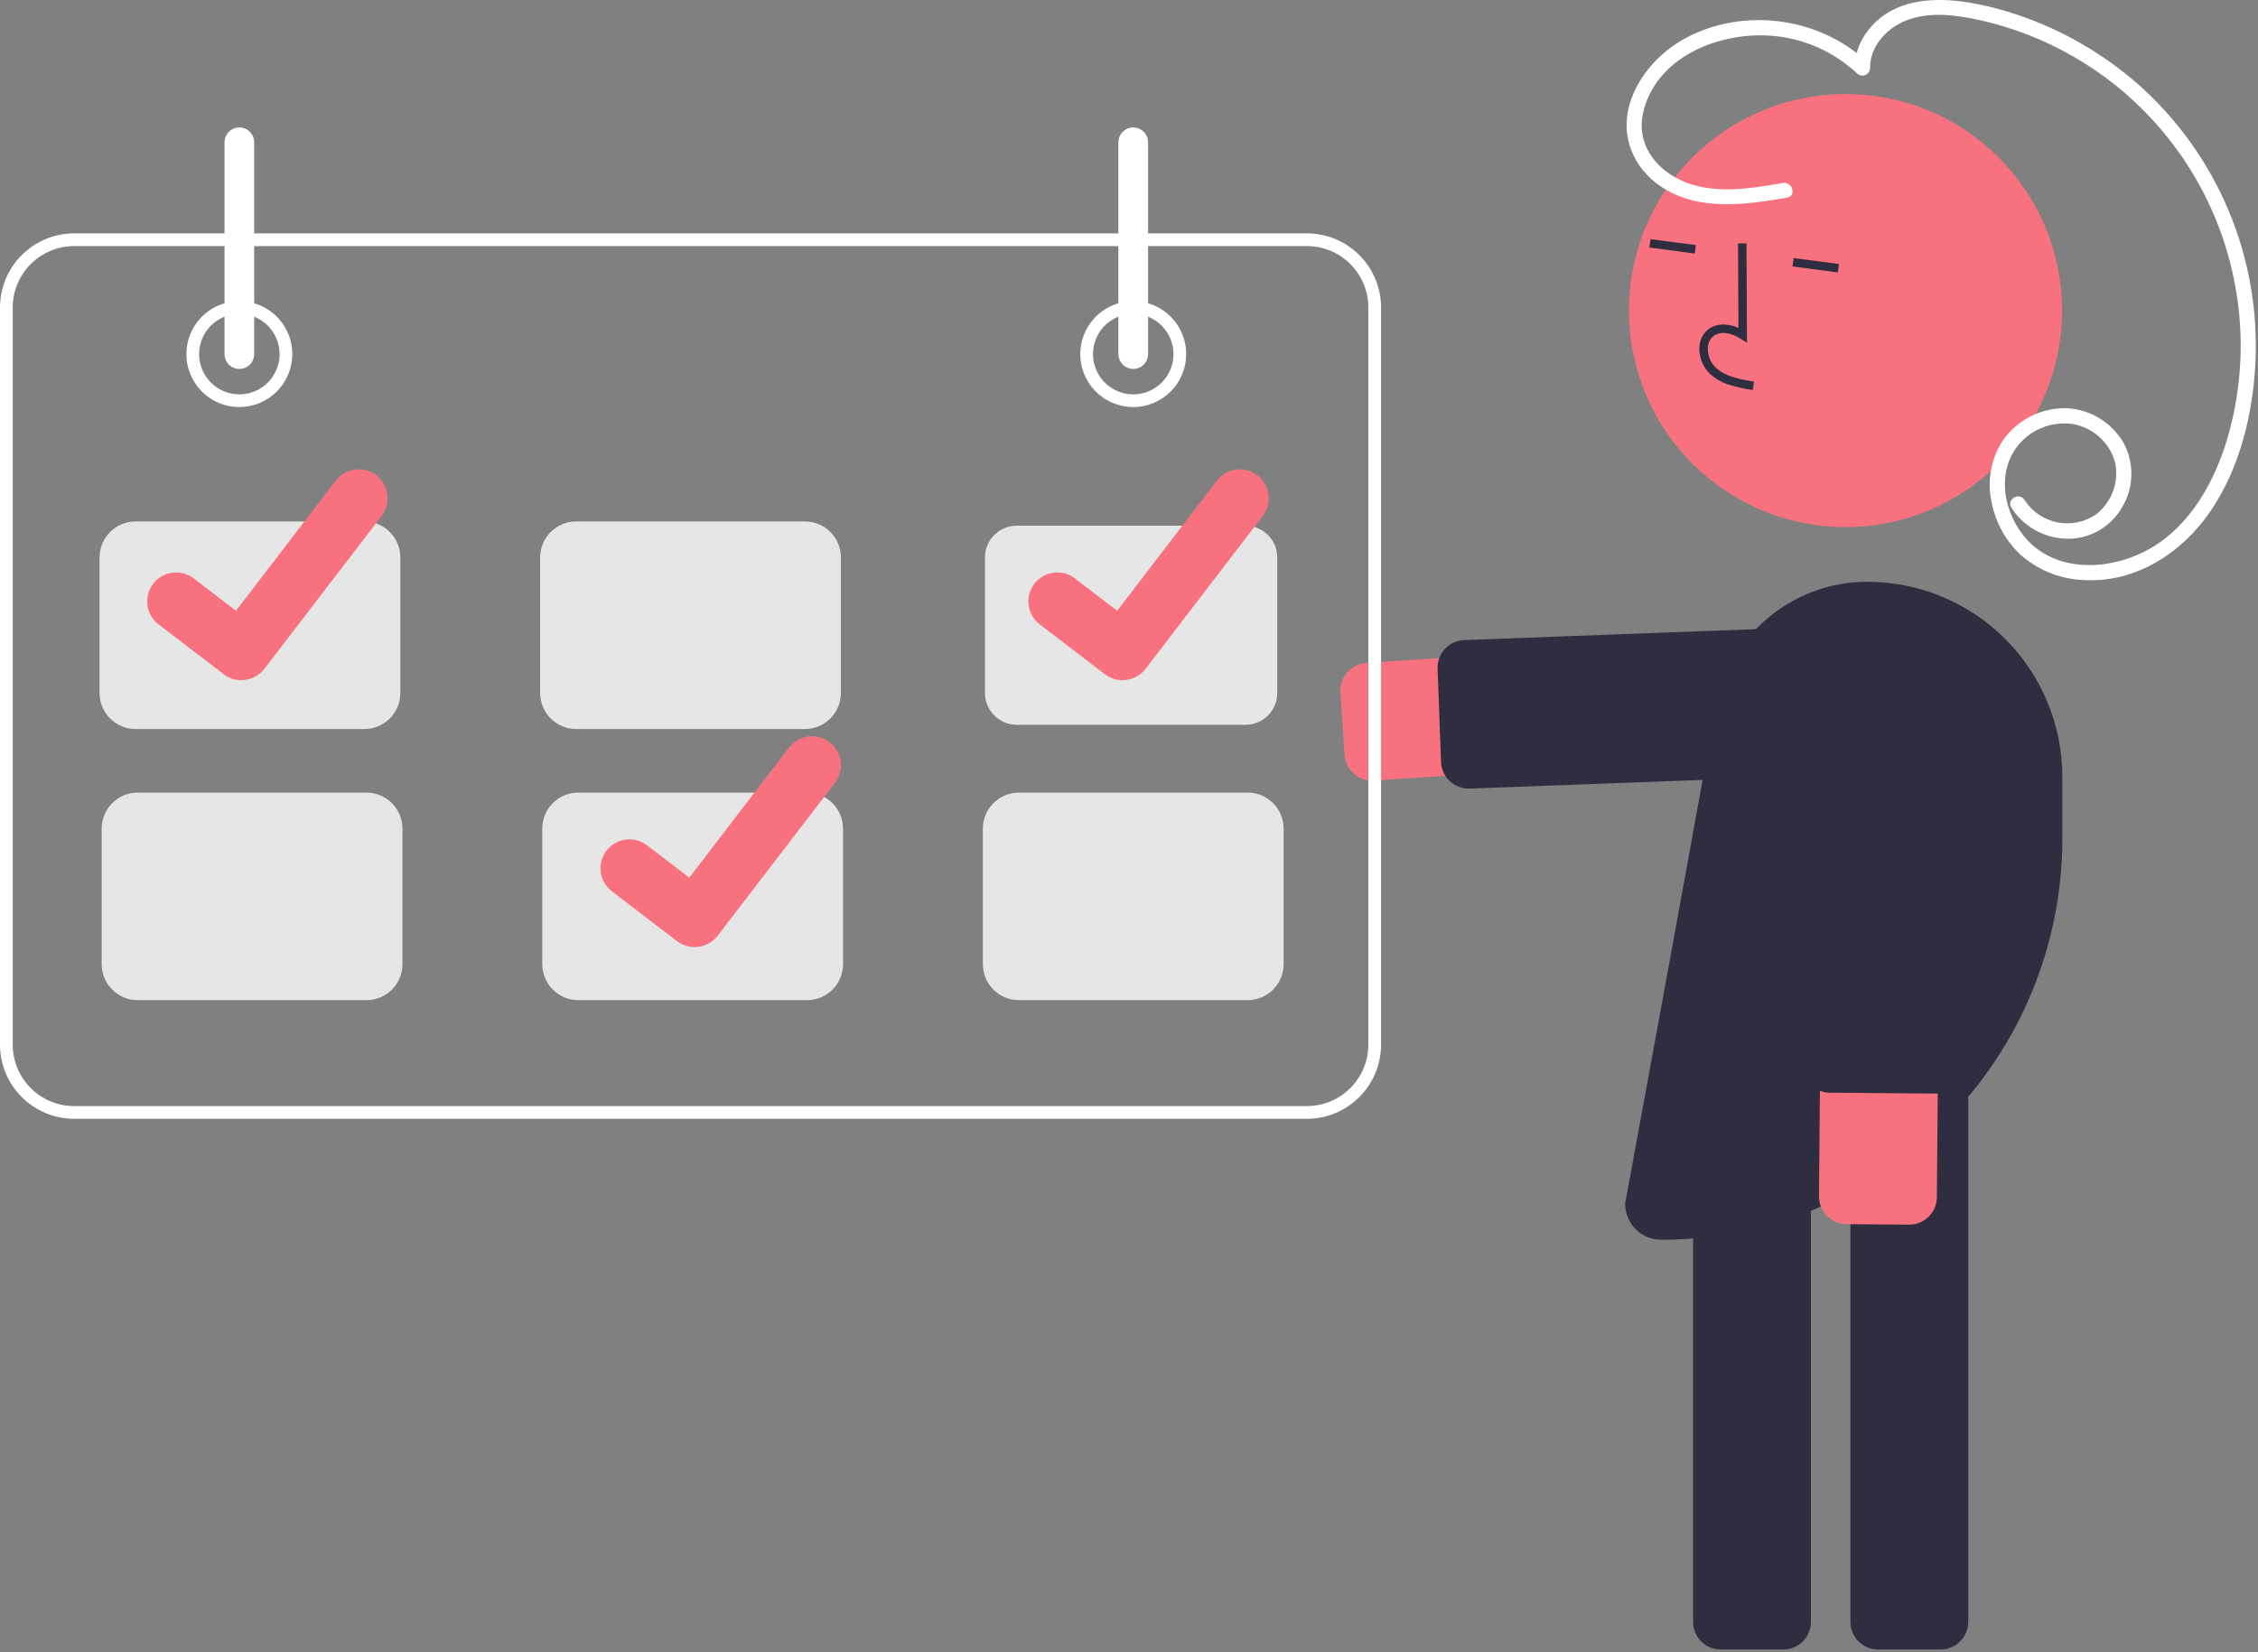 <svg width="533" height="390" viewBox="0 0 533 390" fill="none" xmlns="http://www.w3.org/2000/svg">
<rect x="0" y="0" width="533" height="390" fill="#808080" stroke="none"/>
<g clip-path="url(#clip0_7_2)">
<path d="M323.87 184.247C322.218 184.245 320.628 183.615 319.423 182.484C318.218 181.354 317.488 179.808 317.38 178.16L316.413 163.401C316.3 161.677 316.877 159.979 318.016 158.68C319.155 157.382 320.763 156.588 322.487 156.475L438.114 148.903C441.793 148.665 445.417 149.897 448.188 152.33C450.959 154.762 452.651 158.195 452.892 161.874C453.133 165.553 451.903 169.177 449.473 171.95C447.043 174.723 443.611 176.418 439.932 176.661L324.305 184.233C324.16 184.242 324.014 184.247 323.87 184.247Z" fill="#F7727E"/>
<path d="M346.67 186.15C344.985 186.147 343.367 185.493 342.155 184.324C340.942 183.155 340.228 181.562 340.163 179.879L339.34 157.836C339.308 156.981 339.444 156.128 339.742 155.326C340.04 154.524 340.492 153.789 341.074 153.162C341.656 152.535 342.356 152.029 343.133 151.672C343.911 151.316 344.751 151.116 345.605 151.084L440.689 147.53C442.415 147.466 444.096 148.09 445.362 149.265C446.629 150.44 447.376 152.07 447.441 153.796L448.265 175.84C448.297 176.695 448.16 177.547 447.862 178.349C447.565 179.151 447.112 179.886 446.53 180.513C445.948 181.14 445.249 181.647 444.471 182.003C443.694 182.36 442.854 182.56 441.999 182.592L346.916 186.145C346.834 186.149 346.751 186.15 346.67 186.15Z" fill="#2F2E41"/>
<path d="M458.092 389.352H443.301C441.574 389.35 439.919 388.663 438.698 387.442C437.477 386.221 436.79 384.565 436.788 382.838V259.569C436.79 257.842 437.477 256.186 438.698 254.965C439.919 253.744 441.574 253.057 443.301 253.055H458.092C459.819 253.057 461.474 253.744 462.695 254.965C463.916 256.186 464.603 257.842 464.605 259.569V382.838C464.603 384.565 463.916 386.221 462.695 387.442C461.474 388.663 459.819 389.35 458.092 389.352V389.352Z" fill="#2F2E41"/>
<path d="M420.957 389.352H406.167C404.44 389.35 402.784 388.663 401.563 387.442C400.342 386.221 399.655 384.565 399.653 382.838V259.569C399.655 257.842 400.342 256.186 401.563 254.965C402.784 253.744 404.44 253.057 406.167 253.055H420.957C422.684 253.057 424.339 253.744 425.561 254.965C426.782 256.186 427.469 257.842 427.47 259.569V382.838C427.469 384.565 426.782 386.221 425.561 387.442C424.339 388.663 422.684 389.35 420.957 389.352V389.352Z" fill="#2F2E41"/>
<path d="M435.628 124.41C463.853 124.41 486.734 101.529 486.734 73.305C486.734 45.08 463.853 22.199 435.628 22.199C407.403 22.199 384.522 45.08 384.522 73.305C384.522 101.529 407.403 124.41 435.628 124.41Z" fill="#F7727E"/>
<path d="M407.965 90.754C406.321 90.214 404.812 89.328 403.539 88.156C402.695 87.319 402.045 86.308 401.634 85.193C401.222 84.079 401.059 82.888 401.156 81.703C401.21 80.86 401.458 80.04 401.881 79.308C402.304 78.576 402.89 77.951 403.594 77.484C405.422 76.311 407.866 76.308 410.355 77.404L410.26 57.453L412.264 57.444L412.375 80.898L410.831 79.927C409.04 78.803 406.483 78.011 404.676 79.171C404.23 79.477 403.86 79.882 403.595 80.355C403.331 80.827 403.179 81.354 403.152 81.895C403.084 82.777 403.207 83.663 403.513 84.494C403.819 85.324 404.3 86.078 404.923 86.706C407.136 88.82 410.365 89.481 414.047 90.072L413.729 92.05C411.773 91.791 409.844 91.357 407.965 90.754V90.754Z" fill="#2F2E41"/>
<path d="M389.602 56.448L389.34 58.434L400.041 59.847L400.303 57.861L389.602 56.448Z" fill="#2F2E41"/>
<path d="M423.379 60.905L423.116 62.892L433.817 64.305L434.08 62.318L423.379 60.905Z" fill="#2F2E41"/>
<path d="M392.123 292.642H392.123C389.865 292.64 387.7 291.741 386.103 290.145C384.506 288.548 383.608 286.383 383.606 284.125C383.606 284.125 397.185 210.447 404.945 167.264C406.453 158.867 410.865 151.267 417.409 145.794C423.953 140.32 432.213 137.321 440.744 137.321H440.744C452.964 137.321 464.683 142.175 473.324 150.816C481.965 159.457 486.819 171.176 486.819 183.396V197.946C486.819 223.061 476.843 247.147 459.084 264.906C441.325 282.665 417.238 292.642 392.123 292.642V292.642Z" fill="#2F2E41"/>
<path d="M456.601 285.267C456.077 286.41 455.234 287.377 454.173 288.052C453.112 288.727 451.879 289.081 450.621 289.072L435.831 288.943C434.976 288.936 434.131 288.76 433.343 288.426C432.556 288.092 431.842 287.606 431.242 286.996C430.643 286.386 430.169 285.663 429.849 284.87C429.529 284.077 429.368 283.229 429.375 282.373L430.38 166.503C430.394 164.676 430.769 162.87 431.482 161.188C432.195 159.506 433.233 157.98 434.536 156.699C435.838 155.418 437.381 154.406 439.075 153.722C440.769 153.037 442.581 152.693 444.408 152.708C446.235 152.724 448.041 153.1 449.723 153.814C451.405 154.528 452.929 155.566 454.21 156.87C455.49 158.173 456.501 159.716 457.185 161.411C457.869 163.105 458.212 164.918 458.195 166.745L457.191 282.615C457.184 283.53 456.983 284.434 456.601 285.267Z" fill="#F7727E"/>
<path d="M463.135 254.334C462.611 255.477 461.768 256.445 460.707 257.12C459.646 257.795 458.412 258.149 457.155 258.139L431.893 257.92C430.166 257.903 428.517 257.202 427.307 255.97C426.096 254.739 425.424 253.077 425.437 251.35L426.262 156.204C426.269 155.349 426.445 154.503 426.779 153.716C427.113 152.929 427.599 152.215 428.209 151.615C428.819 151.016 429.542 150.542 430.335 150.222C431.128 149.901 431.976 149.74 432.831 149.748L458.093 149.966C458.948 149.974 459.794 150.15 460.581 150.484C461.368 150.818 462.082 151.304 462.682 151.914C463.281 152.524 463.755 153.246 464.075 154.039C464.396 154.832 464.557 155.681 464.549 156.536L463.725 251.682C463.717 252.598 463.517 253.502 463.135 254.334V254.334Z" fill="#2F2E41"/>
<path d="M420.877 43.19C412.913 44.542 404.021 46.087 396.432 42.394C390.459 39.487 386.352 33.682 387.807 26.86C390.702 13.284 406.244 7.282 418.735 8.494C426.08 9.179 432.987 12.294 438.365 17.345C438.62 17.586 438.939 17.749 439.285 17.813C439.63 17.877 439.986 17.839 440.311 17.705C440.635 17.57 440.914 17.345 441.113 17.055C441.312 16.766 441.423 16.425 441.432 16.074C441.379 11.065 445.127 6.884 449.568 4.997C455.128 2.635 461.588 3.479 467.302 4.743C482.937 8.23 497.137 16.403 508.007 28.17C518.876 39.937 525.898 54.739 528.136 70.601C529.728 81.768 528.874 93.147 525.635 103.952C522.604 113.911 517.005 123.921 507.787 129.34C499.48 134.223 487.402 135.48 479.737 128.63C473.597 123.142 470.83 112.884 475.867 105.785C477.351 103.727 479.365 102.108 481.694 101.101C484.023 100.094 486.582 99.736 489.098 100.065C491.478 100.441 493.7 101.492 495.501 103.093C497.301 104.695 498.604 106.779 499.256 109.098C499.734 111.326 499.586 113.642 498.829 115.791C498.073 117.94 496.737 119.838 494.968 121.274C493.647 122.224 492.145 122.894 490.556 123.245C488.967 123.596 487.322 123.62 485.724 123.314C484.125 123.009 482.605 122.382 481.257 121.47C479.908 120.558 478.76 119.382 477.881 118.012C476.66 116.053 473.55 117.855 474.778 119.826C476.188 122.031 478.12 123.855 480.403 125.136C482.686 126.416 485.249 127.114 487.866 127.167C490.475 127.215 493.049 126.568 495.325 125.294C497.601 124.019 499.498 122.162 500.82 119.913C502.238 117.618 503.027 114.99 503.107 112.293C503.186 109.597 502.555 106.927 501.275 104.552C499.875 102.13 497.881 100.105 495.481 98.668C493.081 97.231 490.355 96.429 487.559 96.339C484.659 96.316 481.797 96.999 479.219 98.329C476.642 99.659 474.426 101.595 472.764 103.972C470.074 108.084 469.082 113.078 469.996 117.906C470.805 122.816 473.182 127.333 476.771 130.781C480.925 134.541 486.273 136.716 491.873 136.923C504.058 137.618 514.935 130.598 521.656 120.841C528.629 110.716 531.748 98.01 532.376 85.863C533.016 73.483 530.856 61.117 526.056 49.687C521.255 38.257 513.939 28.057 504.651 19.846C495.817 12.114 485.457 6.326 474.242 2.856C463.141 -0.545 447.641 -3.024 440.144 8.319C438.619 10.616 437.816 13.317 437.838 16.074L440.906 14.803C430.059 4.439 413.008 1.819 399.464 8.191C392.661 11.391 386.764 17.341 384.649 24.678C382.455 32.291 385.628 39.763 392.135 44.08C400.99 49.956 411.971 48.329 421.832 46.655C424.107 46.269 423.143 42.805 420.877 43.19V43.19Z" fill="white"/>
<path d="M308.5 264.084H17.5C12.86 264.078 8.412 262.233 5.131 258.952C1.851 255.671 0.005 251.223 0 246.584V72.584C0.005 67.944 1.851 63.496 5.131 60.215C8.412 56.934 12.86 55.089 17.5 55.084H308.5C313.14 55.089 317.588 56.934 320.869 60.215C324.149 63.496 325.995 67.944 326 72.584V246.584C325.995 251.223 324.149 255.671 320.869 258.952C317.588 262.233 313.14 264.078 308.5 264.084ZM17.5 58.084C13.656 58.088 9.97 59.617 7.252 62.335C4.534 65.054 3.004 68.739 3 72.584V246.584C3.004 250.428 4.534 254.113 7.252 256.832C9.97 259.55 13.656 261.079 17.5 261.084H308.5C312.344 261.079 316.03 259.55 318.748 256.832C321.466 254.113 322.996 250.428 323 246.584V72.584C322.996 68.739 321.466 65.054 318.748 62.335C316.03 59.617 312.344 58.088 308.5 58.084H17.5Z" fill="white"/>
<path d="M56.5 96.084C54.028 96.084 51.611 95.35 49.555 93.977C47.5 92.603 45.898 90.651 44.952 88.367C44.005 86.083 43.758 83.57 44.24 81.145C44.722 78.72 45.913 76.493 47.661 74.745C49.409 72.997 51.637 71.806 54.061 71.324C56.486 70.841 58.999 71.089 61.284 72.035C63.568 72.981 65.52 74.583 66.893 76.639C68.267 78.695 69 81.111 69 83.584C68.996 86.898 67.678 90.075 65.335 92.418C62.991 94.762 59.814 96.08 56.5 96.084V96.084ZM56.5 74.084C54.621 74.084 52.784 74.641 51.222 75.685C49.66 76.728 48.442 78.212 47.723 79.948C47.004 81.684 46.816 83.594 47.182 85.437C47.549 87.28 48.454 88.972 49.782 90.301C51.111 91.63 52.804 92.534 54.647 92.901C56.489 93.268 58.4 93.079 60.136 92.36C61.871 91.641 63.355 90.424 64.399 88.862C65.443 87.299 66 85.463 66 83.584C65.997 81.065 64.995 78.65 63.214 76.869C61.433 75.088 59.019 74.086 56.5 74.084Z" fill="white"/>
<path d="M267.5 96.084C265.028 96.084 262.611 95.35 260.555 93.977C258.5 92.603 256.898 90.651 255.951 88.367C255.005 86.083 254.758 83.57 255.24 81.145C255.723 78.72 256.913 76.493 258.661 74.745C260.409 72.997 262.637 71.806 265.061 71.324C267.486 70.841 269.999 71.089 272.284 72.035C274.568 72.981 276.52 74.583 277.893 76.639C279.267 78.695 280 81.111 280 83.584C279.996 86.898 278.678 90.075 276.335 92.418C273.991 94.762 270.814 96.08 267.5 96.084V96.084ZM267.5 74.084C265.621 74.084 263.784 74.641 262.222 75.685C260.66 76.728 259.442 78.212 258.723 79.948C258.004 81.684 257.816 83.594 258.183 85.437C258.549 87.28 259.454 88.972 260.782 90.301C262.111 91.63 263.804 92.534 265.647 92.901C267.489 93.268 269.4 93.079 271.136 92.36C272.871 91.641 274.355 90.424 275.399 88.862C276.443 87.299 277 85.463 277 83.584C276.997 81.065 275.995 78.65 274.214 76.869C272.433 75.088 270.019 74.086 267.5 74.084V74.084Z" fill="white"/>
<path d="M86 172.084H32C29.747 172.081 27.586 171.185 25.993 169.591C24.399 167.998 23.503 165.837 23.5 163.584V131.584C23.503 129.33 24.399 127.17 25.993 125.576C27.586 123.983 29.747 123.086 32 123.084H86C88.254 123.086 90.414 123.983 92.007 125.576C93.601 127.17 94.497 129.33 94.5 131.584V163.584C94.497 165.837 93.601 167.998 92.007 169.591C90.414 171.185 88.254 172.081 86 172.084V172.084Z" fill="#E6E6E6"/>
<path d="M190 172.084H136C133.746 172.081 131.586 171.185 129.993 169.591C128.399 167.998 127.503 165.837 127.5 163.584V131.584C127.503 129.33 128.399 127.17 129.993 125.576C131.586 123.983 133.746 123.086 136 123.084H190C192.254 123.086 194.414 123.983 196.007 125.576C197.601 127.17 198.497 129.33 198.5 131.584V163.584C198.497 165.837 197.601 167.998 196.007 169.591C194.414 171.185 192.254 172.081 190 172.084V172.084Z" fill="#E6E6E6"/>
<path d="M240 124.084C238.012 124.086 236.105 124.877 234.699 126.283C233.293 127.689 232.502 129.595 232.5 131.584V163.584C232.502 165.572 233.293 167.478 234.699 168.884C236.105 170.291 238.012 171.081 240 171.084H294C295.988 171.081 297.895 170.291 299.301 168.884C300.707 167.478 301.498 165.572 301.5 163.584V131.584C301.498 129.595 300.707 127.689 299.301 126.283C297.895 124.877 295.988 124.086 294 124.084H240Z" fill="#E6E6E6"/>
<path d="M86.5 236.084H32.5C30.247 236.081 28.086 235.185 26.493 233.591C24.899 231.998 24.003 229.837 24 227.584V195.584C24.003 193.33 24.899 191.17 26.493 189.576C28.086 187.983 30.247 187.086 32.5 187.084H86.5C88.754 187.086 90.914 187.983 92.507 189.576C94.101 191.17 94.997 193.33 95 195.584V227.584C94.997 229.837 94.101 231.998 92.507 233.591C90.914 235.185 88.754 236.081 86.5 236.084V236.084Z" fill="#E6E6E6"/>
<path d="M190.5 236.084H136.5C134.246 236.081 132.086 235.185 130.493 233.591C128.899 231.998 128.003 229.837 128 227.584V195.584C128.003 193.33 128.899 191.17 130.493 189.576C132.086 187.983 134.246 187.086 136.5 187.084H190.5C192.754 187.086 194.914 187.983 196.507 189.576C198.101 191.17 198.997 193.33 199 195.584V227.584C198.997 229.837 198.101 231.998 196.507 233.591C194.914 235.185 192.754 236.081 190.5 236.084V236.084Z" fill="#E6E6E6"/>
<path d="M294.5 236.084H240.5C238.246 236.081 236.086 235.185 234.493 233.591C232.899 231.998 232.003 229.837 232 227.584V195.584C232.003 193.33 232.899 191.17 234.493 189.576C236.086 187.983 238.246 187.086 240.5 187.084H294.5C296.754 187.086 298.914 187.983 300.507 189.576C302.101 191.17 302.997 193.33 303 195.584V227.584C302.997 229.837 302.101 231.998 300.507 233.591C298.914 235.185 296.754 236.081 294.5 236.084V236.084Z" fill="#E6E6E6"/>
<path d="M56.5 87.084C55.572 87.082 54.682 86.713 54.026 86.057C53.37 85.401 53.001 84.511 53 83.584V33.584C53 32.655 53.369 31.765 54.025 31.109C54.681 30.452 55.572 30.084 56.5 30.084C57.428 30.084 58.319 30.452 58.975 31.109C59.631 31.765 60 32.655 60 33.584V83.584C59.999 84.511 59.63 85.401 58.974 86.057C58.318 86.713 57.428 87.082 56.5 87.084V87.084Z" fill="white"/>
<path d="M267.5 87.084C266.572 87.082 265.683 86.713 265.026 86.057C264.37 85.401 264.001 84.511 264 83.584V33.584C264 32.655 264.369 31.765 265.025 31.109C265.682 30.452 266.572 30.084 267.5 30.084C268.428 30.084 269.318 30.452 269.975 31.109C270.631 31.765 271 32.655 271 33.584V83.584C270.999 84.511 270.63 85.401 269.974 86.057C269.317 86.713 268.428 87.082 267.5 87.084V87.084Z" fill="white"/>
<path d="M56.959 160.555C55.486 160.557 54.053 160.081 52.875 159.198L52.802 159.143L37.421 147.377C35.983 146.274 35.041 144.645 34.804 142.848C34.566 141.051 35.053 139.233 36.156 137.794C37.259 136.356 38.888 135.414 40.685 135.177C42.482 134.939 44.3 135.425 45.739 136.528L55.701 144.168L79.243 113.455C79.788 112.743 80.469 112.146 81.246 111.697C82.023 111.248 82.881 110.956 83.77 110.839C84.66 110.721 85.564 110.78 86.43 111.012C87.297 111.244 88.11 111.644 88.822 112.19L88.824 112.191L88.677 112.394L88.828 112.191C90.264 113.296 91.204 114.924 91.441 116.721C91.678 118.517 91.192 120.334 90.091 121.772L62.401 157.881C61.761 158.713 60.937 159.386 59.994 159.849C59.051 160.311 58.015 160.55 56.965 160.547L56.959 160.555Z" fill="#F7727E"/>
<path d="M163.959 223.555C162.486 223.557 161.053 223.081 159.875 222.198L159.802 222.143L144.421 210.377C142.983 209.274 142.041 207.645 141.804 205.848C141.566 204.051 142.053 202.233 143.156 200.794C144.258 199.356 145.888 198.414 147.685 198.177C149.482 197.939 151.3 198.425 152.739 199.528L162.701 207.168L186.243 176.455C186.788 175.743 187.469 175.146 188.246 174.697C189.023 174.248 189.881 173.956 190.77 173.839C191.659 173.721 192.563 173.78 193.43 174.012C194.297 174.244 195.109 174.644 195.822 175.19L195.824 175.192L195.677 175.394L195.827 175.192C197.264 176.296 198.204 177.924 198.441 179.721C198.678 181.517 198.192 183.334 197.091 184.773L169.401 220.881C168.761 221.713 167.937 222.386 166.994 222.849C166.051 223.311 165.015 223.55 163.965 223.547L163.959 223.555Z" fill="#F7727E"/>
<path d="M264.959 160.555C263.486 160.557 262.053 160.081 260.875 159.198L260.802 159.143L245.421 147.377C243.983 146.274 243.041 144.645 242.804 142.848C242.566 141.051 243.053 139.233 244.156 137.794C245.258 136.356 246.888 135.414 248.685 135.177C250.482 134.939 252.3 135.425 253.739 136.528L263.701 144.168L287.243 113.455C287.788 112.743 288.469 112.146 289.246 111.697C290.023 111.248 290.881 110.956 291.77 110.839C292.659 110.721 293.563 110.78 294.43 111.012C295.297 111.244 296.109 111.644 296.822 112.19L296.824 112.191L296.677 112.394L296.827 112.191C298.264 113.296 299.204 114.924 299.441 116.721C299.678 118.517 299.192 120.334 298.091 121.772L270.401 157.881C269.761 158.713 268.937 159.386 267.994 159.849C267.051 160.311 266.015 160.55 264.965 160.547L264.959 160.555Z" fill="#F7727E"/>
</g>
<defs>
<clipPath id="clip0_7_2">
<rect width="532.485" height="389.352" fill="white"/>
</clipPath>
</defs>
</svg>
